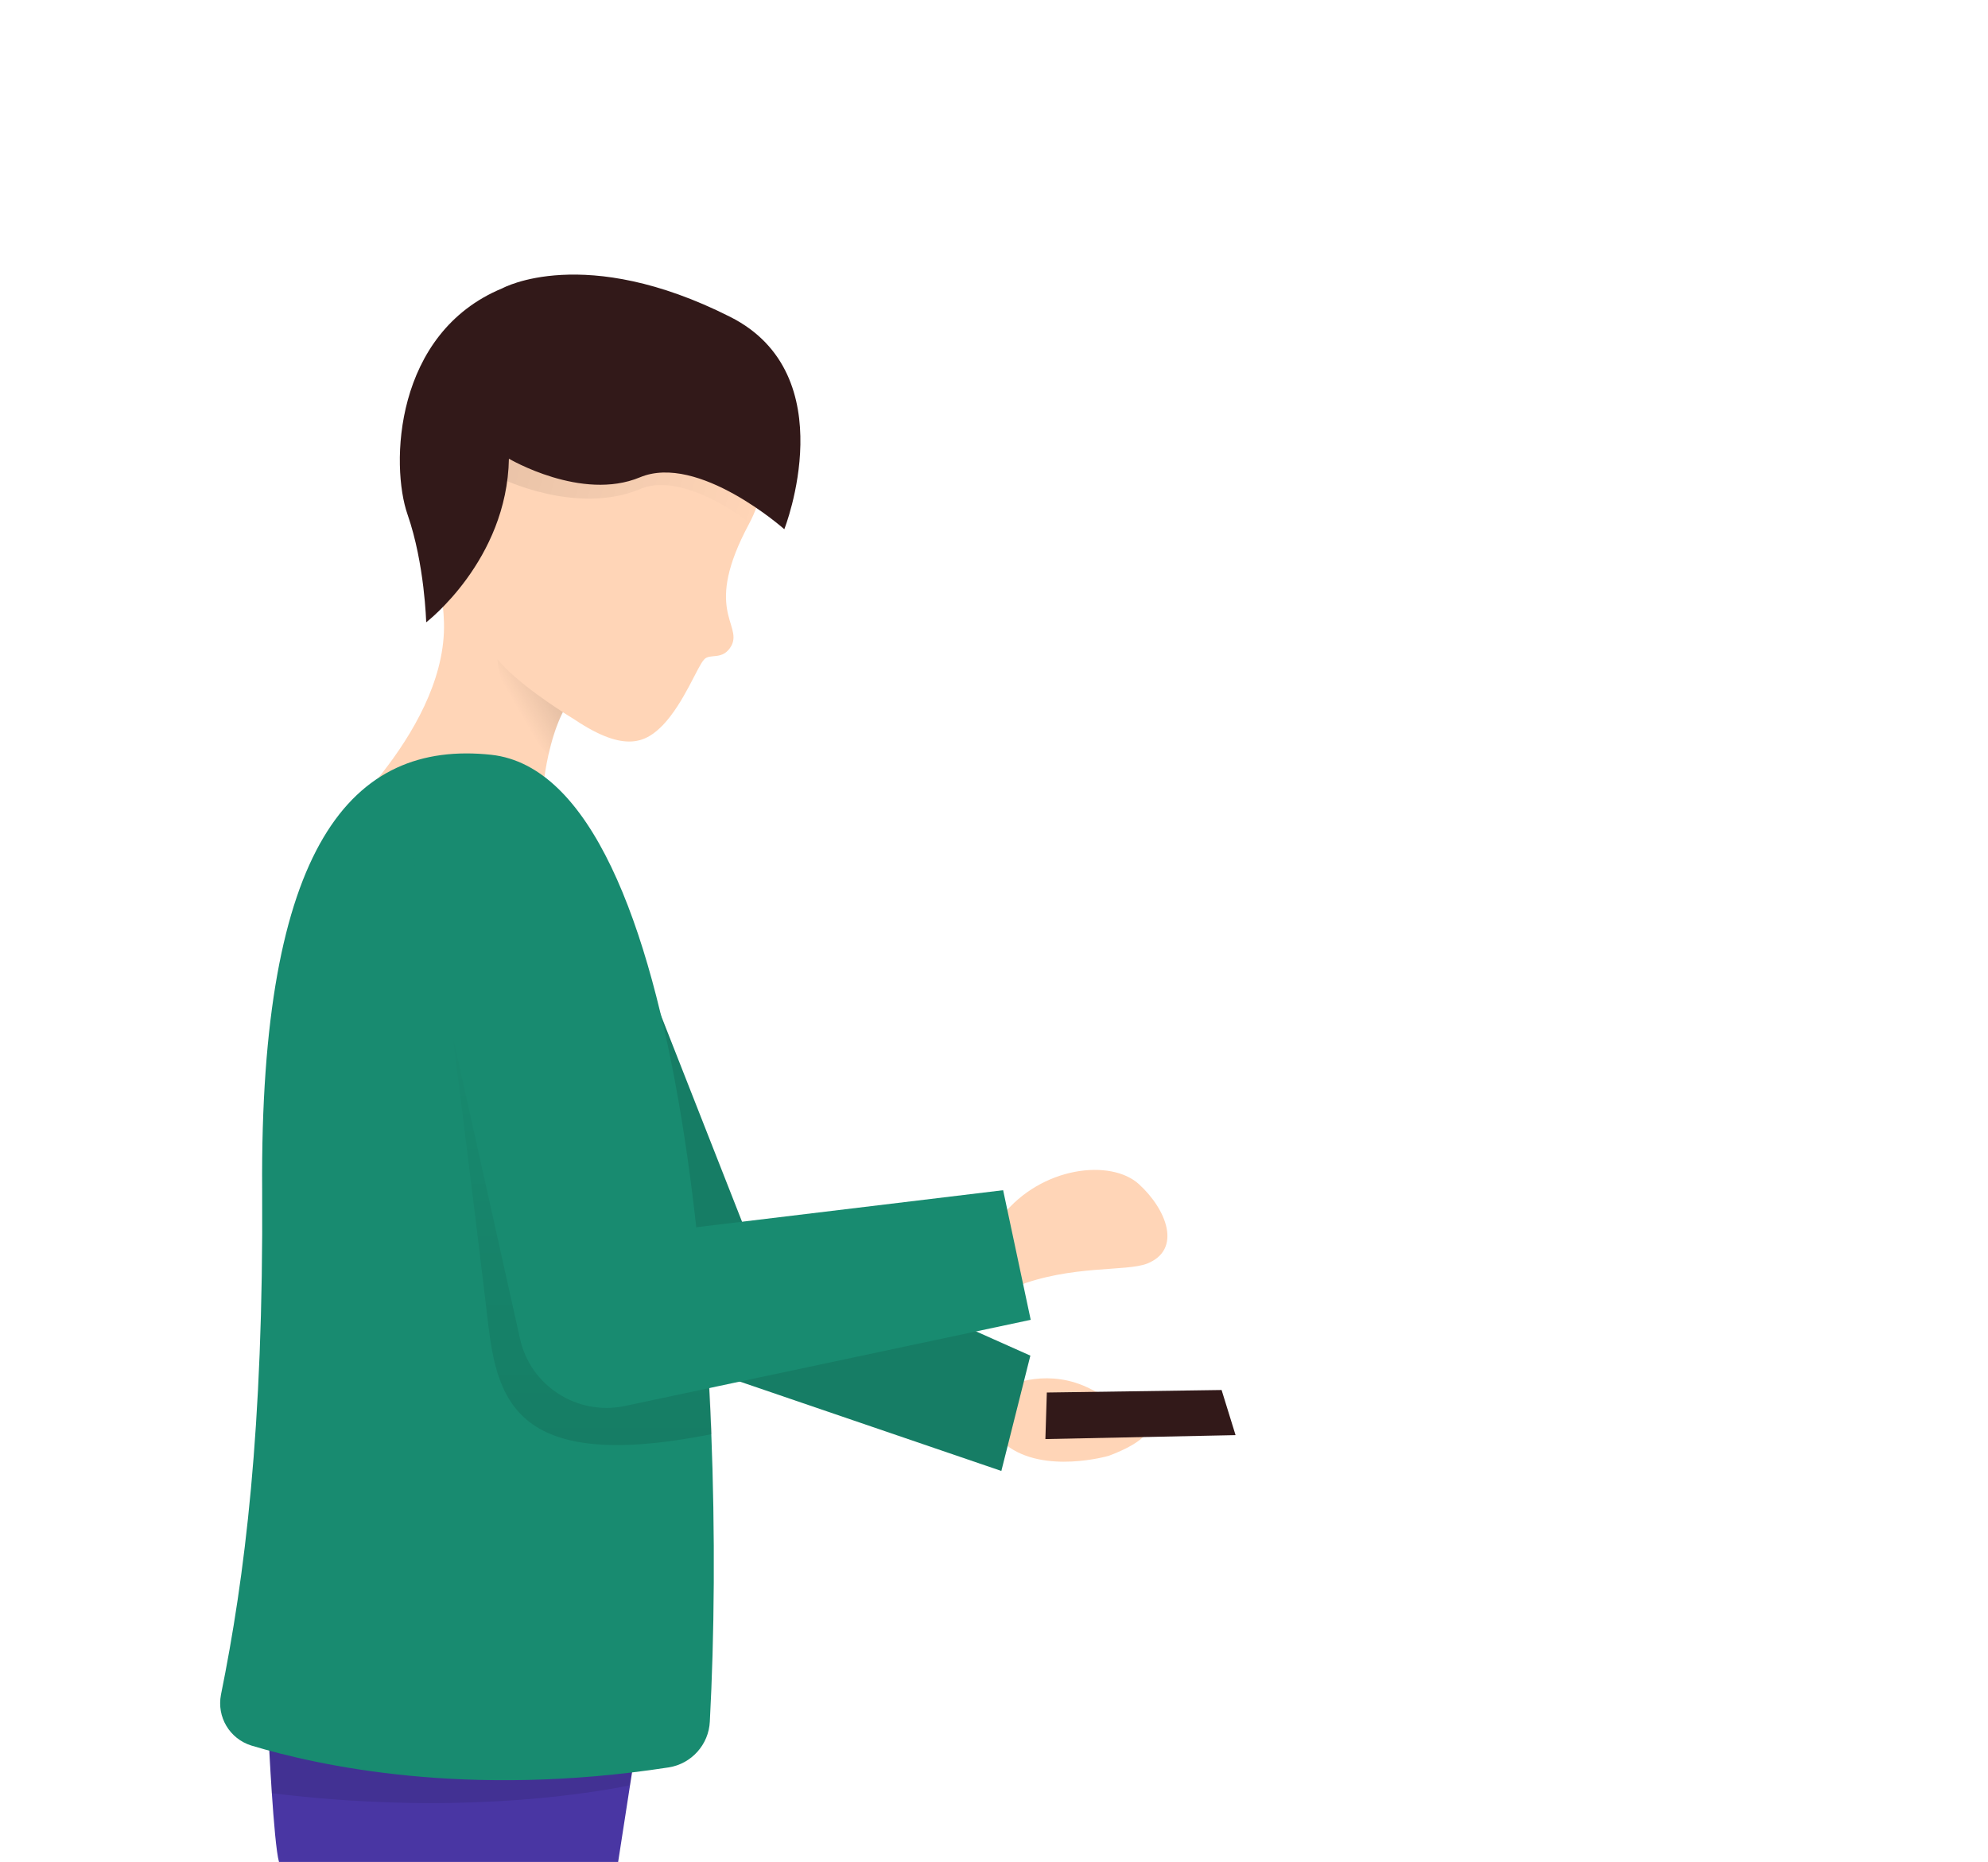 <?xml version="1.0" encoding="utf-8"?>
<!-- Generator: Adobe Illustrator 21.0.2, SVG Export Plug-In . SVG Version: 6.00 Build 0)  -->
<svg version="1.1" id="Ebene_1" xmlns="http://www.w3.org/2000/svg" xmlns:xlink="http://www.w3.org/1999/xlink" x="0px" y="0px"
	 viewBox="0 0 555.1 520" style="enable-background:new 0 0 555.1 520;" xml:space="preserve">
<style type="text/css">
	.st0{fill:#FFD5B7;}
	.st1{opacity:0.1;fill:url(#SVGID_1_);enable-background:new    ;}
	.st2{fill:#321919;}
	.st3{opacity:0.1;fill:url(#SVGID_2_);enable-background:new    ;}
	.st4{fill:#4936A3;}
	.st5{opacity:0.1;enable-background:new    ;}
	.st6{fill:#188B70;}
	.st7{opacity:0.1;}
	.st8{opacity:0.1;fill:url(#SVGID_3_);enable-background:new    ;}
</style>
<g>
	<path class="st0" d="M140.5,182l-18.3-20.7c0.9,4.3,1.6,8.1,1.7,11.1c2,30.3-32.6,60-32.6,60l60.6-14.4c0,0,3.4-32.6,19.7-27.7l0,0
		l0,0L140.5,182z"/>
	<path class="st0" d="M209.1,146.4c14.3-26.7-15.6-43.7-15.6-43.7c-69.3-32.3-69,25.4-71.8,56.1l11.5,25.1l27.3,17.1l0,0
		c14.2,9.5,20,6.2,24.6,1.5c5.9-6.2,9.7-16.5,11.5-18.3c1.6-1.9,5.3,0.5,7.7-4C207.2,174.2,196.3,170.3,209.1,146.4z"/>
	
		<linearGradient id="SVGID_1_" gradientUnits="userSpaceOnUse" x1="113.042" y1="148.711" x2="199.868" y2="148.711" gradientTransform="matrix(0.956 0.293 0.293 -0.956 -24.684 229.767)">
		<stop  offset="0" style="stop-color:#000000"/>
		<stop  offset="1" style="stop-color:#000000;stop-opacity:0"/>
	</linearGradient>
	<path class="st1" d="M209.3,146.1c1.7-3.2,2.8-6.3,3.3-9.2c-0.1-5.8-1.8-11.6-2.6-15.4l-46.4-18.4l-27.3-0.6
		c-7.3,8-10.5,20.2-12.2,32.3l2.6,14.6c0,0,11.1-9.9,13.2-15.8c0,0,21,10.4,38.8,3C187.6,132.7,201.2,139.6,209.3,146.1z"/>
	<path class="st2" d="M203.9,88.5c-40.8-20.6-63.6-8-63.6-8C110,93,109,130,113.8,143.7c4.8,13.8,5.2,30.1,5.2,30.1
		s22.6-17.3,23.1-45.7c0,0,20.3,12,36.6,5.2s40.3,14.5,40.3,14.5S236,104.7,203.9,88.5z"/>
	
		<linearGradient id="SVGID_2_" gradientUnits="userSpaceOnUse" x1="143.781" y1="321.24" x2="153.75" y2="326.995" gradientTransform="matrix(1 0 0 -1 0 520)">
		<stop  offset="8.737864e-02" style="stop-color:#000000;stop-opacity:0"/>
		<stop  offset="1" style="stop-color:#000000"/>
	</linearGradient>
	<path class="st3" d="M157.2,198.9c0,0-13.2-8.3-18.3-14.8c0,0,0.3,12.8,14.3,26.7C154,207.2,155.2,202.8,157.2,198.9L157.2,198.9z"
		/>
	<path class="st4" d="M75,485.1c0,0,1.4,29.6,2.9,34.9h94.7l4-25.8l-5.6-39.9"/>
	<path class="st5" d="M75,485.1c0,0,0.4,7.5,0.9,15.7c49.5,6.1,86.1,0.6,100-2.2l0.7-4.3l-3.9-27.7l-32.6-2.3L75,485.1z"/>
	<path class="st0" d="M282.1,386.9c0,0,10.7-5.1,22.6,1.1c7.5,3.8,15.9,6.8,16.1,10.2c0.3,4.4-11.3,8.4-11.3,8.4s-17.9,5.2-28.5-3"
		/>
	<polygon class="st2" points="291.9,401.9 292.3,388.9 341.1,388.2 345,400.8 	"/>
	<g>
		<path class="st6" d="M112.1,239l55.1,0.4L207.9,343l79.8,35.6l-8.1,32.2l-107.4-36.7L112.1,239z"/>
	</g>
	<g class="st7">
		<path d="M112.1,239l55.1,0.4L207.9,343l79.8,35.6l-8.1,32.2l-107.4-36.7L112.1,239z"/>
	</g>
	<path class="st0" d="M318,330.7c7.8,7.1,12.1,18.3,2.3,22.2c-5.9,2.3-21.1,0.3-36.6,6.4c-9.8,3.9-10.5-11.5-3.9-19.7
		C290.8,325.7,310.2,323.6,318,330.7z"/>
	<path class="st6" d="M70.2,487.5c-6.1-1.9-9.7-8-8.5-14.2c6.6-32.6,11.9-74,11.5-140.9c-0.7-96.3,25-125.8,64-121.6
		c55.1,6.1,66.1,174.6,61,270c-0.3,6.4-5.1,11.8-11.5,12.8C130.3,502.3,88.8,493.1,70.2,487.5z"/>
	
		<linearGradient id="SVGID_3_" gradientUnits="userSpaceOnUse" x1="162" y1="116.421" x2="162" y2="240.5" gradientTransform="matrix(1 0 0 -1 0 520)">
		<stop  offset="0" style="stop-color:#000000"/>
		<stop  offset="1" style="stop-color:#000000;stop-opacity:3.914833e-04"/>
		<stop  offset="1" style="stop-color:#000000;stop-opacity:0"/>
	</linearGradient>
	<path class="st8" d="M196.1,358.3c-8.2-4.7-15-7.8-15-7.8l-18.9-59l-37-12c0,0,7.8,62,10.5,85.1c2.7,23.4,4.3,47.7,63.1,35.9
		C198.2,386.5,197.3,372.3,196.1,358.3z"/>
	<g>
		<path class="st6" d="M145.2,373.9l-30-134.9l53.9,2.5l20.7,101.8l90.3-10.9l7.7,36.2l-113.5,24.1
			C161.1,395.4,148.1,387,145.2,373.9z"/>
	</g>
</g>
</svg>
